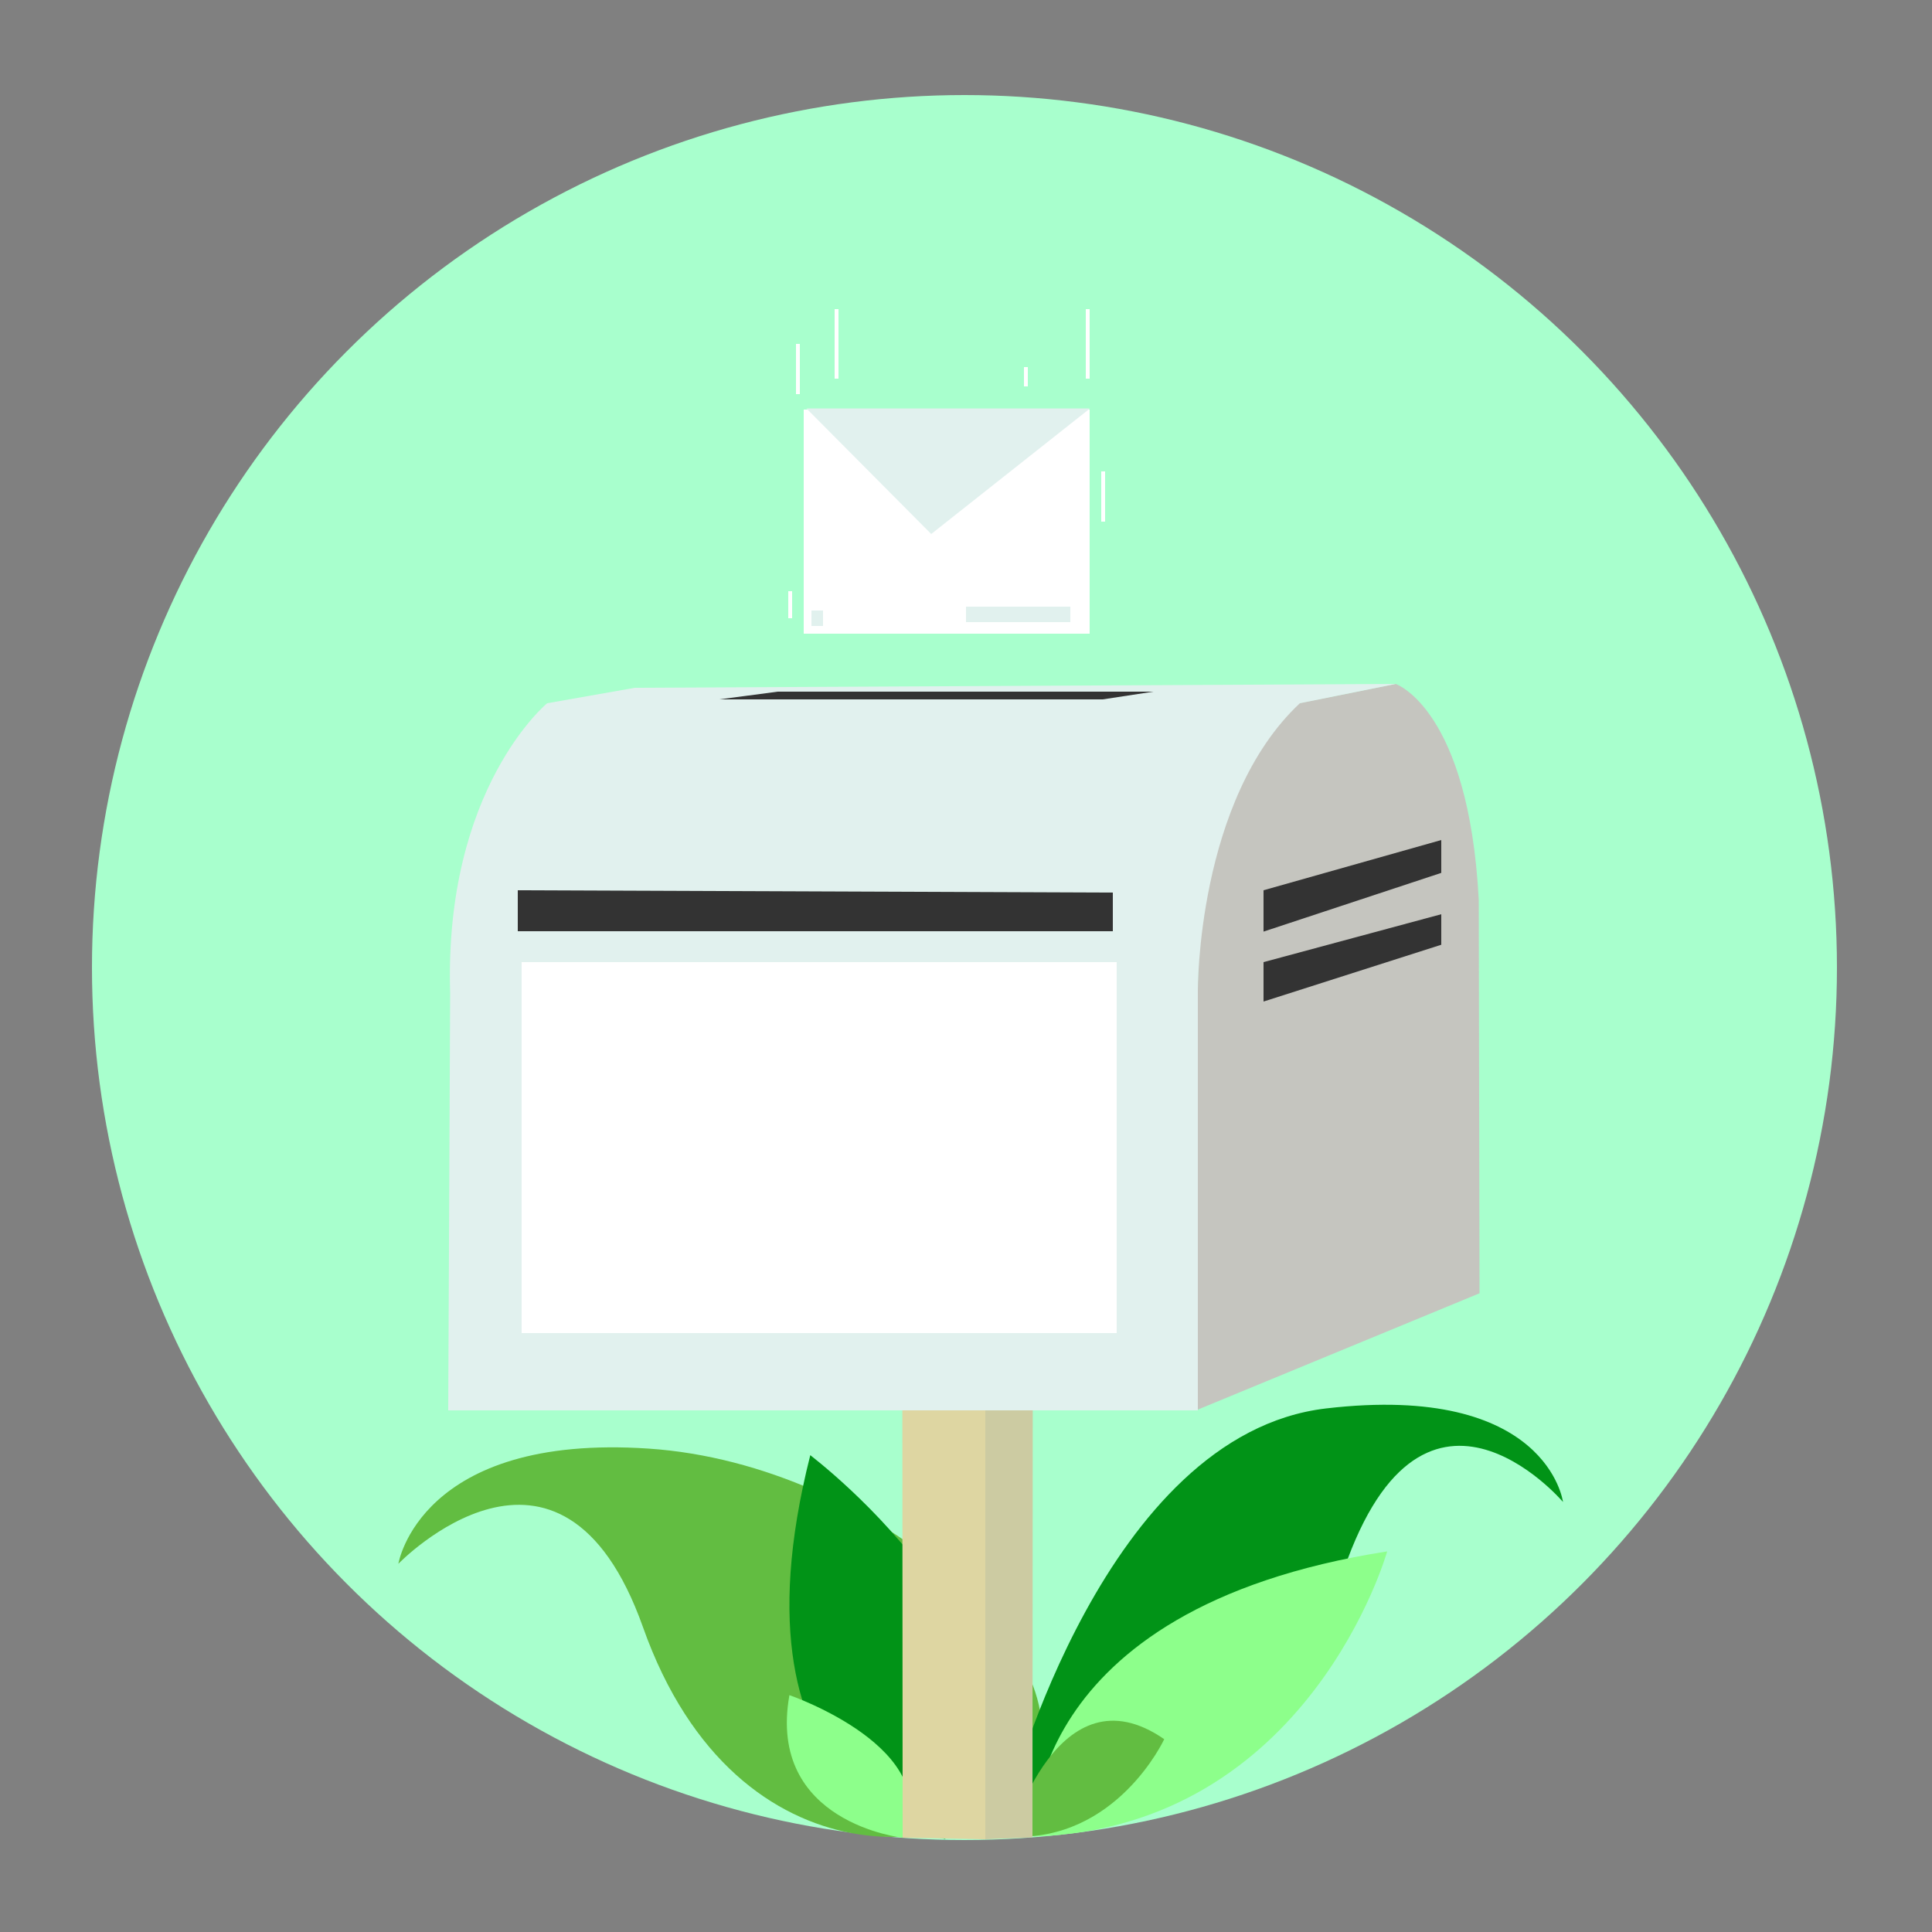 <?xml version="1.0" encoding="utf-8"?>
<!-- Generator: Adobe Illustrator 19.0.0, SVG Export Plug-In . SVG Version: 6.00 Build 0)  -->
<svg version="1.1" xmlns="http://www.w3.org/2000/svg" xmlns:xlink="http://www.w3.org/1999/xlink" x="0px" y="0px"
	 viewBox="0 0 500 500" style="enable-background:new 0 0 500 500;" xml:space="preserve">
<rect x="0" y="0" width="500" height="500" fill="#808080" stroke="none"/>
<style type="text/css">
	.st0{fill:#A8FFCD;}
	.st1{fill:#FFFFFF;stroke:#000000;stroke-miterlimit:10;}
	.st2{fill:#FFFFFF;}
	.st3{fill:#E1F1EE;}
	.st4{fill:#62BD41;}
	.st5{fill:#019317;}
	.st6{fill:#8DFF8B;}
	.st7{fill:#DED6A2;}
	.st8{fill:#CCCBA2;}
	.st9{fill:#C5C5BF;}
	.st10{fill:#333333;}
	.st11{fill:none;stroke:#FFFFFF;stroke-miterlimit:10;}
</style>
<g id="Warstwa_1">
	<circle id="XMLID_33_" class="st0" cx="249.6" cy="250.4" r="225.8"/>
	<path id="XMLID_39_" class="st0" d="M261.5,475.3"/>
	<path id="XMLID_24_" class="st1" d="M90,250.5"/>
	<path id="XMLID_25_" class="st1" d="M138,169.5"/>
	<path id="XMLID_40_" class="st0" d="M278.6,340.9c0,0-57.9-8.4-34.9-99.3C243.6,241.6,315.2,295.3,278.6,340.9z"/>
	<g id="XMLID_4_">
		<g id="XMLID_29_">
			<rect id="XMLID_21_" x="208" y="106" class="st2" width="74" height="58"/>
			<polyline id="XMLID_22_" class="st3" points="208.7,105.7 241,138.2 282.1,105.7 			"/>
			<rect id="XMLID_26_" x="250" y="157" class="st3" width="27" height="4"/>
			<rect id="XMLID_27_" x="210" y="158" class="st3" width="3" height="4"/>
		</g>
		<g id="XMLID_3_">
			<path id="XMLID_31_" class="st4" d="M266.5,459.3c17.1-28.7-39.2-80.4-98.6-84.4c-59.3-4-64.8,29.8-64.8,29.8s42-43.5,63.3,16.4
				C190.8,490,253.1,481.7,266.5,459.3z"/>
			<path id="XMLID_37_" class="st5" d="M244.6,475.9c0,0-57.9-8.4-34.9-99.3C209.6,376.6,281.2,430.3,244.6,475.9z"/>
			<path id="XMLID_36_" class="st5" d="M261.5,464.8c0,0,24.4-93.6,81.7-100.3s61.3,24.2,61.3,24.2s-37.2-43.7-57.7,20.5
				C325.2,476.8,261.5,464.8,261.5,464.8z"/>
			<path id="XMLID_38_" class="st6" d="M267.5,475.3c0,0-3.9-58.9,91.5-73.8C359,401.5,338.9,473,267.5,475.3z"/>
			<path id="XMLID_2_" class="st4" d="M261.5,475.3c0,0,12.2-44.3,39.8-25.2C301.3,450.1,289,476.7,261.5,475.3z"/>
			<path id="XMLID_41_" class="st6" d="M233.6,475.6c0,0-35.2-3.8-29.3-36.9C204.3,438.7,244.8,452.6,233.6,475.6z"/>
			<g id="XMLID_34_">
				<polyline id="XMLID_35_" class="st7" points="255,476 255,318 233.5,318 233.6,475.6 				"/>
				<polyline id="XMLID_28_" class="st8" points="267.2,475.5 267.3,318 255,318 255,476 				"/>
				<path id="XMLID_18_" class="st9" d="M382.7,232.9c-2.6-49.5-21.5-55.9-21.5-55.9l-25.1,5c0,0-26.1,17.7-26.1,74.4v108.4
					l72.9-30.1L382.7,232.9z"/>
				<polygon id="XMLID_23_" class="st3" points="141.6,182 336.4,182 361.2,177 164.3,178 				"/>
				<path id="XMLID_19_" class="st3" d="M336.4,182H141.6c0,0-26.7,22-25.1,75L116,365h194V256.4C310,256.4,309.7,207,336.4,182z"/>
				<rect id="XMLID_1_" x="135" y="249" class="st2" width="154" height="96"/>
				<polygon id="XMLID_17_" class="st10" points="134,241 288,241 288,231 134,230.4 				"/>
				<polygon id="XMLID_30_" class="st10" points="327,241.1 373,225.9 373,217.4 327,230.4 				"/>
				<polygon id="XMLID_32_" class="st10" points="327,249 327,259.2 373,244.5 373,236.6 				"/>
			</g>
			<polygon id="XMLID_20_" class="st10" points="201.3,179 186.1,181 285.4,181 298.5,179 			"/>
			<line id="XMLID_43_" class="st11" x1="281.5" y1="98" x2="281.5" y2="80"/>
			<line id="XMLID_44_" class="st11" x1="265.5" y1="100" x2="265.5" y2="95"/>
			<line id="XMLID_45_" class="st11" x1="216.5" y1="80" x2="216.5" y2="98"/>
			<line id="XMLID_46_" class="st11" x1="206.5" y1="89" x2="206.5" y2="102"/>
			<line id="XMLID_47_" class="st11" x1="285.5" y1="135" x2="285.5" y2="122"/>
			<line id="XMLID_48_" class="st11" x1="204.5" y1="160" x2="204.5" y2="153"/>
		</g>
	</g>
</g>
<g id="Warstwa_2">
</g>
</svg>
